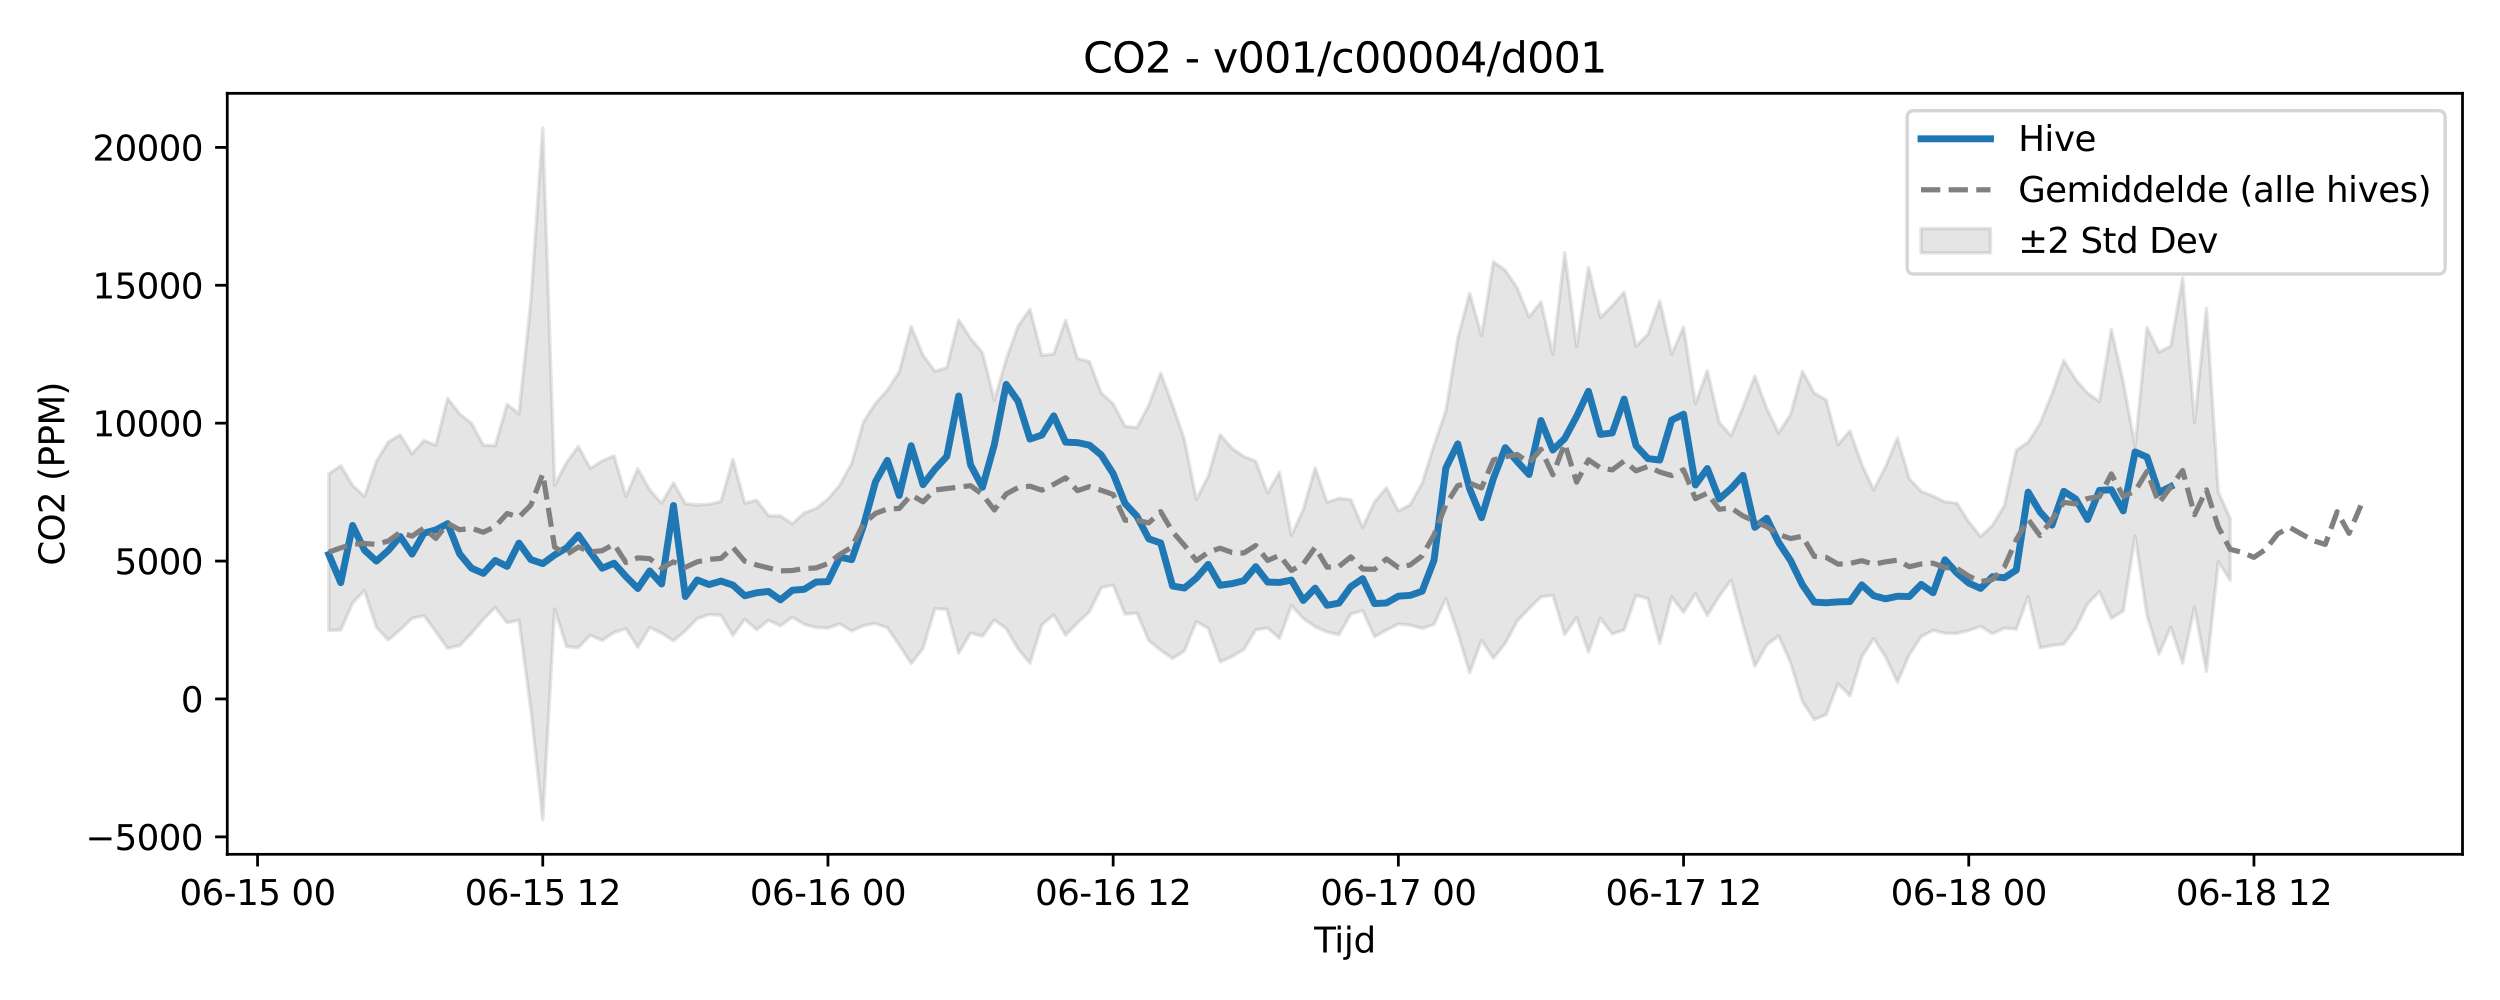 <?xml version="1.0" encoding="utf-8" standalone="no"?>
<!DOCTYPE svg PUBLIC "-//W3C//DTD SVG 1.1//EN"
  "http://www.w3.org/Graphics/SVG/1.1/DTD/svg11.dtd">
<svg xmlns:xlink="http://www.w3.org/1999/xlink" width="720pt" height="288pt" viewBox="0 0 720 288" xmlns="http://www.w3.org/2000/svg" version="1.1">
 <defs>
  <style type="text/css">*{stroke-linejoin: round; stroke-linecap: butt}</style>
 </defs>
 <g id="figure_1">
  <g id="patch_1">
   <path d="M 0 288 
L 720 288 
L 720 0 
L 0 0 
z
" style="fill: #ffffff"/>
  </g>
  <g id="axes_1">
   <g id="patch_2">
    <path d="M 65.45 246.04 
L 709.2 246.04 
L 709.2 26.88 
L 65.45 26.88 
z
" style="fill: #ffffff"/>
   </g>
   <g id="FillBetweenPolyCollection_1">
    <defs>
     <path id="m00b9b0c990" d="M 94.711 -151.54 
L 94.711 -106.419 
L 98.134 -106.551 
L 101.556 -114.322 
L 104.979 -117.931 
L 108.401 -107.316 
L 111.823 -103.682 
L 115.246 -106.59 
L 118.668 -109.899 
L 122.09 -110.711 
L 125.513 -106.063 
L 128.935 -101.258 
L 132.358 -102.054 
L 135.78 -105.59 
L 139.202 -109.633 
L 142.625 -113.046 
L 146.047 -108.654 
L 149.469 -109.371 
L 152.892 -83.58 
L 156.314 -51.922 
L 159.737 -112.604 
L 163.159 -101.773 
L 166.581 -101.484 
L 170.004 -105.042 
L 173.426 -103.551 
L 176.849 -105.84 
L 180.271 -106.954 
L 183.693 -101.615 
L 187.116 -107.307 
L 190.538 -105.653 
L 193.96 -103.421 
L 197.383 -106.327 
L 200.805 -109.816 
L 204.228 -111.025 
L 207.65 -110.796 
L 211.072 -105.009 
L 214.495 -109.615 
L 217.917 -106.638 
L 221.339 -109.355 
L 224.762 -107.757 
L 228.184 -110.27 
L 231.607 -108.201 
L 235.029 -107.299 
L 238.451 -107.111 
L 241.874 -108.323 
L 245.296 -106.271 
L 248.719 -107.834 
L 252.141 -108.431 
L 255.563 -107.189 
L 258.986 -102.196 
L 262.408 -96.897 
L 265.83 -101.253 
L 269.253 -112.696 
L 272.675 -112.519 
L 276.098 -99.861 
L 279.52 -105.693 
L 282.942 -104.758 
L 286.365 -109.466 
L 289.787 -106.975 
L 293.21 -101.075 
L 296.632 -97.002 
L 300.054 -108.002 
L 303.477 -110.962 
L 306.899 -105.039 
L 310.321 -108.609 
L 313.744 -111.819 
L 317.166 -118.778 
L 320.589 -119.501 
L 324.011 -111.116 
L 327.433 -111.425 
L 330.856 -103.491 
L 334.278 -100.711 
L 337.7 -98.356 
L 341.123 -100.538 
L 344.545 -108.984 
L 347.968 -107.026 
L 351.39 -97.409 
L 354.812 -98.893 
L 358.235 -100.966 
L 361.657 -106.58 
L 365.08 -107.15 
L 368.502 -104.107 
L 371.924 -113.606 
L 375.347 -109.884 
L 378.769 -107.488 
L 382.191 -105.976 
L 385.614 -105.194 
L 389.036 -111.151 
L 392.459 -112.146 
L 395.881 -104.604 
L 399.303 -106.54 
L 402.726 -108.271 
L 406.148 -107.964 
L 409.57 -106.998 
L 412.993 -108.181 
L 416.415 -115.594 
L 419.838 -105.748 
L 423.26 -94.215 
L 426.682 -103.611 
L 430.105 -98.43 
L 433.527 -102.735 
L 436.95 -109.166 
L 440.372 -112.701 
L 443.794 -116.091 
L 447.217 -116.6 
L 450.639 -105.274 
L 454.061 -110.151 
L 457.484 -100.209 
L 460.906 -109.945 
L 464.329 -105.41 
L 467.751 -106.566 
L 471.173 -116.543 
L 474.596 -115.591 
L 478.018 -102.75 
L 481.44 -116.097 
L 484.863 -111.635 
L 488.285 -117.035 
L 491.708 -110.698 
L 495.13 -116.31 
L 498.552 -120.926 
L 501.975 -108.047 
L 505.397 -96.128 
L 508.82 -102.298 
L 512.242 -104.86 
L 515.664 -97.214 
L 519.087 -85.988 
L 522.509 -80.753 
L 525.931 -82.165 
L 529.354 -91.142 
L 532.776 -87.588 
L 536.199 -98.827 
L 539.621 -104.102 
L 543.043 -98.799 
L 546.466 -91.526 
L 549.888 -99.445 
L 553.311 -104.655 
L 556.733 -106.492 
L 560.155 -105.613 
L 563.578 -105.587 
L 567 -106.434 
L 570.422 -107.606 
L 573.845 -105.497 
L 577.267 -107.121 
L 580.69 -106.812 
L 584.112 -116.172 
L 587.534 -101.449 
L 590.957 -102.103 
L 594.379 -102.481 
L 597.801 -107.085 
L 601.224 -114.094 
L 604.646 -117.582 
L 608.069 -109.937 
L 611.491 -112.037 
L 614.913 -133.648 
L 618.336 -110.793 
L 621.758 -99.598 
L 625.181 -107.413 
L 628.603 -97.049 
L 632.025 -113.15 
L 635.448 -94.608 
L 638.87 -126.204 
L 642.292 -120.904 
L 642.292 -138.688 
L 642.292 -138.688 
L 638.87 -146.265 
L 635.448 -199.21 
L 632.025 -166.383 
L 628.603 -207.939 
L 625.181 -188.336 
L 621.758 -186.601 
L 618.336 -193.654 
L 614.913 -159.459 
L 611.491 -178.01 
L 608.069 -193.067 
L 604.646 -172.331 
L 601.224 -174.769 
L 597.801 -178.666 
L 594.379 -184.164 
L 590.957 -174.564 
L 587.534 -166.038 
L 584.112 -160.664 
L 580.69 -158.318 
L 577.267 -142.372 
L 573.845 -136.734 
L 570.422 -133.458 
L 567 -137.692 
L 563.578 -143.074 
L 560.155 -143.444 
L 556.733 -145.122 
L 553.311 -146.484 
L 549.888 -150.126 
L 546.466 -161.817 
L 543.043 -153.579 
L 539.621 -146.901 
L 536.199 -154.209 
L 532.776 -163.898 
L 529.354 -159.916 
L 525.931 -172.79 
L 522.509 -174.785 
L 519.087 -181.071 
L 515.664 -168.58 
L 512.242 -163.292 
L 508.82 -170.343 
L 505.397 -179.655 
L 501.975 -170.774 
L 498.552 -162.52 
L 495.13 -166.365 
L 491.708 -181.236 
L 488.285 -171.739 
L 484.863 -193.778 
L 481.44 -185.99 
L 478.018 -201.357 
L 474.596 -191.724 
L 471.173 -188.265 
L 467.751 -203.861 
L 464.329 -199.935 
L 460.906 -196.555 
L 457.484 -210.935 
L 454.061 -188.146 
L 450.639 -215.228 
L 447.217 -185.948 
L 443.794 -201.094 
L 440.372 -196.664 
L 436.95 -205.072 
L 433.527 -210.168 
L 430.105 -212.626 
L 426.682 -191.352 
L 423.26 -203.545 
L 419.838 -190.545 
L 416.415 -169.712 
L 412.993 -159.716 
L 409.57 -148.796 
L 406.148 -142.647 
L 402.726 -140.849 
L 399.303 -147.487 
L 395.881 -143.492 
L 392.459 -136.087 
L 389.036 -144.093 
L 385.614 -144.479 
L 382.191 -143.342 
L 378.769 -153.26 
L 375.347 -141.267 
L 371.924 -133.773 
L 368.502 -152.015 
L 365.08 -146.021 
L 361.657 -155.19 
L 358.235 -156.514 
L 354.812 -158.899 
L 351.39 -162.836 
L 347.968 -150.833 
L 344.545 -144.131 
L 341.123 -161.365 
L 337.7 -171.324 
L 334.278 -180.578 
L 330.856 -171.322 
L 327.433 -164.854 
L 324.011 -165.238 
L 320.589 -171.685 
L 317.166 -174.815 
L 313.744 -183.863 
L 310.321 -184.768 
L 306.899 -195.735 
L 303.477 -186.06 
L 300.054 -185.655 
L 296.632 -198.959 
L 293.21 -194.086 
L 289.787 -184.501 
L 286.365 -172.765 
L 282.942 -186.476 
L 279.52 -190.555 
L 276.098 -195.904 
L 272.675 -182.135 
L 269.253 -181.066 
L 265.83 -185.698 
L 262.408 -193.991 
L 258.986 -180.906 
L 255.563 -175.632 
L 252.141 -171.829 
L 248.719 -166.573 
L 245.296 -154.562 
L 241.874 -148.34 
L 238.451 -144.297 
L 235.029 -141.555 
L 231.607 -140.299 
L 228.184 -137.127 
L 224.762 -139.417 
L 221.339 -139.465 
L 217.917 -143.922 
L 214.495 -143.095 
L 211.072 -155.714 
L 207.65 -143.597 
L 204.228 -142.789 
L 200.805 -142.579 
L 197.383 -142.916 
L 193.96 -148.944 
L 190.538 -143.097 
L 187.116 -146.927 
L 183.693 -153.07 
L 180.271 -145.032 
L 176.849 -156.709 
L 173.426 -155.269 
L 170.004 -153.07 
L 166.581 -159.448 
L 163.159 -154.785 
L 159.737 -148.272 
L 156.314 -251.158 
L 152.892 -201.471 
L 149.469 -168.814 
L 146.047 -171.554 
L 142.625 -159.676 
L 139.202 -159.793 
L 135.78 -166.129 
L 132.358 -168.806 
L 128.935 -173.262 
L 125.513 -159.774 
L 122.09 -161.117 
L 118.668 -157.29 
L 115.246 -162.764 
L 111.823 -160.688 
L 108.401 -155.123 
L 104.979 -145.018 
L 101.556 -148.195 
L 98.134 -153.881 
L 94.711 -151.54 
z
" style="stroke: #808080; stroke-opacity: 0.2"/>
    </defs>
    <g clip-path="url(#p9774ab989f)">
     <use xlink:href="#m00b9b0c990" x="0" y="288" style="fill: #808080; fill-opacity: 0.2; stroke: #808080; stroke-opacity: 0.2"/>
    </g>
   </g>
   <g id="matplotlib.axis_1">
    <g id="xtick_1">
     <g id="line2d_1">
      <defs>
       <path id="mde09e40921" d="M 0 0 
L 0 3.5 
" style="stroke: #000000; stroke-width: 0.8"/>
      </defs>
      <g>
       <use xlink:href="#mde09e40921" x="74.177" y="246.04" style="stroke: #000000; stroke-width: 0.8"/>
      </g>
     </g>
     <g id="text_1">
      <!-- 06-15 00 -->
      <g transform="translate(51.697 260.638) scale(0.1 -0.1)">
       <defs>
        <path id="DejaVuSans-30" d="M 2034 4250 
Q 1547 4250 1301 3770 
Q 1056 3291 1056 2328 
Q 1056 1369 1301 889 
Q 1547 409 2034 409 
Q 2525 409 2770 889 
Q 3016 1369 3016 2328 
Q 3016 3291 2770 3770 
Q 2525 4250 2034 4250 
z
M 2034 4750 
Q 2819 4750 3233 4129 
Q 3647 3509 3647 2328 
Q 3647 1150 3233 529 
Q 2819 -91 2034 -91 
Q 1250 -91 836 529 
Q 422 1150 422 2328 
Q 422 3509 836 4129 
Q 1250 4750 2034 4750 
z
" transform="scale(0.016)"/>
        <path id="DejaVuSans-36" d="M 2113 2584 
Q 1688 2584 1439 2293 
Q 1191 2003 1191 1497 
Q 1191 994 1439 701 
Q 1688 409 2113 409 
Q 2538 409 2786 701 
Q 3034 994 3034 1497 
Q 3034 2003 2786 2293 
Q 2538 2584 2113 2584 
z
M 3366 4563 
L 3366 3988 
Q 3128 4100 2886 4159 
Q 2644 4219 2406 4219 
Q 1781 4219 1451 3797 
Q 1122 3375 1075 2522 
Q 1259 2794 1537 2939 
Q 1816 3084 2150 3084 
Q 2853 3084 3261 2657 
Q 3669 2231 3669 1497 
Q 3669 778 3244 343 
Q 2819 -91 2113 -91 
Q 1303 -91 875 529 
Q 447 1150 447 2328 
Q 447 3434 972 4092 
Q 1497 4750 2381 4750 
Q 2619 4750 2861 4703 
Q 3103 4656 3366 4563 
z
" transform="scale(0.016)"/>
        <path id="DejaVuSans-2d" d="M 313 2009 
L 1997 2009 
L 1997 1497 
L 313 1497 
L 313 2009 
z
" transform="scale(0.016)"/>
        <path id="DejaVuSans-31" d="M 794 531 
L 1825 531 
L 1825 4091 
L 703 3866 
L 703 4441 
L 1819 4666 
L 2450 4666 
L 2450 531 
L 3481 531 
L 3481 0 
L 794 0 
L 794 531 
z
" transform="scale(0.016)"/>
        <path id="DejaVuSans-35" d="M 691 4666 
L 3169 4666 
L 3169 4134 
L 1269 4134 
L 1269 2991 
Q 1406 3038 1543 3061 
Q 1681 3084 1819 3084 
Q 2600 3084 3056 2656 
Q 3513 2228 3513 1497 
Q 3513 744 3044 326 
Q 2575 -91 1722 -91 
Q 1428 -91 1123 -41 
Q 819 9 494 109 
L 494 744 
Q 775 591 1075 516 
Q 1375 441 1709 441 
Q 2250 441 2565 725 
Q 2881 1009 2881 1497 
Q 2881 1984 2565 2268 
Q 2250 2553 1709 2553 
Q 1456 2553 1204 2497 
Q 953 2441 691 2322 
L 691 4666 
z
" transform="scale(0.016)"/>
        <path id="DejaVuSans-20" transform="scale(0.016)"/>
       </defs>
       <use xlink:href="#DejaVuSans-30"/>
       <use xlink:href="#DejaVuSans-36" transform="translate(63.623 0)"/>
       <use xlink:href="#DejaVuSans-2d" transform="translate(127.246 0)"/>
       <use xlink:href="#DejaVuSans-31" transform="translate(163.33 0)"/>
       <use xlink:href="#DejaVuSans-35" transform="translate(226.953 0)"/>
       <use xlink:href="#DejaVuSans-20" transform="translate(290.576 0)"/>
       <use xlink:href="#DejaVuSans-30" transform="translate(322.363 0)"/>
       <use xlink:href="#DejaVuSans-30" transform="translate(385.986 0)"/>
      </g>
     </g>
    </g>
    <g id="xtick_2">
     <g id="line2d_2">
      <g>
       <use xlink:href="#mde09e40921" x="156.314" y="246.04" style="stroke: #000000; stroke-width: 0.8"/>
      </g>
     </g>
     <g id="text_2">
      <!-- 06-15 12 -->
      <g transform="translate(133.834 260.638) scale(0.1 -0.1)">
       <defs>
        <path id="DejaVuSans-32" d="M 1228 531 
L 3431 531 
L 3431 0 
L 469 0 
L 469 531 
Q 828 903 1448 1529 
Q 2069 2156 2228 2338 
Q 2531 2678 2651 2914 
Q 2772 3150 2772 3378 
Q 2772 3750 2511 3984 
Q 2250 4219 1831 4219 
Q 1534 4219 1204 4116 
Q 875 4013 500 3803 
L 500 4441 
Q 881 4594 1212 4672 
Q 1544 4750 1819 4750 
Q 2544 4750 2975 4387 
Q 3406 4025 3406 3419 
Q 3406 3131 3298 2873 
Q 3191 2616 2906 2266 
Q 2828 2175 2409 1742 
Q 1991 1309 1228 531 
z
" transform="scale(0.016)"/>
       </defs>
       <use xlink:href="#DejaVuSans-30"/>
       <use xlink:href="#DejaVuSans-36" transform="translate(63.623 0)"/>
       <use xlink:href="#DejaVuSans-2d" transform="translate(127.246 0)"/>
       <use xlink:href="#DejaVuSans-31" transform="translate(163.33 0)"/>
       <use xlink:href="#DejaVuSans-35" transform="translate(226.953 0)"/>
       <use xlink:href="#DejaVuSans-20" transform="translate(290.576 0)"/>
       <use xlink:href="#DejaVuSans-31" transform="translate(322.363 0)"/>
       <use xlink:href="#DejaVuSans-32" transform="translate(385.986 0)"/>
      </g>
     </g>
    </g>
    <g id="xtick_3">
     <g id="line2d_3">
      <g>
       <use xlink:href="#mde09e40921" x="238.451" y="246.04" style="stroke: #000000; stroke-width: 0.8"/>
      </g>
     </g>
     <g id="text_3">
      <!-- 06-16 00 -->
      <g transform="translate(215.971 260.638) scale(0.1 -0.1)">
       <use xlink:href="#DejaVuSans-30"/>
       <use xlink:href="#DejaVuSans-36" transform="translate(63.623 0)"/>
       <use xlink:href="#DejaVuSans-2d" transform="translate(127.246 0)"/>
       <use xlink:href="#DejaVuSans-31" transform="translate(163.33 0)"/>
       <use xlink:href="#DejaVuSans-36" transform="translate(226.953 0)"/>
       <use xlink:href="#DejaVuSans-20" transform="translate(290.576 0)"/>
       <use xlink:href="#DejaVuSans-30" transform="translate(322.363 0)"/>
       <use xlink:href="#DejaVuSans-30" transform="translate(385.986 0)"/>
      </g>
     </g>
    </g>
    <g id="xtick_4">
     <g id="line2d_4">
      <g>
       <use xlink:href="#mde09e40921" x="320.589" y="246.04" style="stroke: #000000; stroke-width: 0.8"/>
      </g>
     </g>
     <g id="text_4">
      <!-- 06-16 12 -->
      <g transform="translate(298.108 260.638) scale(0.1 -0.1)">
       <use xlink:href="#DejaVuSans-30"/>
       <use xlink:href="#DejaVuSans-36" transform="translate(63.623 0)"/>
       <use xlink:href="#DejaVuSans-2d" transform="translate(127.246 0)"/>
       <use xlink:href="#DejaVuSans-31" transform="translate(163.33 0)"/>
       <use xlink:href="#DejaVuSans-36" transform="translate(226.953 0)"/>
       <use xlink:href="#DejaVuSans-20" transform="translate(290.576 0)"/>
       <use xlink:href="#DejaVuSans-31" transform="translate(322.363 0)"/>
       <use xlink:href="#DejaVuSans-32" transform="translate(385.986 0)"/>
      </g>
     </g>
    </g>
    <g id="xtick_5">
     <g id="line2d_5">
      <g>
       <use xlink:href="#mde09e40921" x="402.726" y="246.04" style="stroke: #000000; stroke-width: 0.8"/>
      </g>
     </g>
     <g id="text_5">
      <!-- 06-17 00 -->
      <g transform="translate(380.245 260.638) scale(0.1 -0.1)">
       <defs>
        <path id="DejaVuSans-37" d="M 525 4666 
L 3525 4666 
L 3525 4397 
L 1831 0 
L 1172 0 
L 2766 4134 
L 525 4134 
L 525 4666 
z
" transform="scale(0.016)"/>
       </defs>
       <use xlink:href="#DejaVuSans-30"/>
       <use xlink:href="#DejaVuSans-36" transform="translate(63.623 0)"/>
       <use xlink:href="#DejaVuSans-2d" transform="translate(127.246 0)"/>
       <use xlink:href="#DejaVuSans-31" transform="translate(163.33 0)"/>
       <use xlink:href="#DejaVuSans-37" transform="translate(226.953 0)"/>
       <use xlink:href="#DejaVuSans-20" transform="translate(290.576 0)"/>
       <use xlink:href="#DejaVuSans-30" transform="translate(322.363 0)"/>
       <use xlink:href="#DejaVuSans-30" transform="translate(385.986 0)"/>
      </g>
     </g>
    </g>
    <g id="xtick_6">
     <g id="line2d_6">
      <g>
       <use xlink:href="#mde09e40921" x="484.863" y="246.04" style="stroke: #000000; stroke-width: 0.8"/>
      </g>
     </g>
     <g id="text_6">
      <!-- 06-17 12 -->
      <g transform="translate(462.382 260.638) scale(0.1 -0.1)">
       <use xlink:href="#DejaVuSans-30"/>
       <use xlink:href="#DejaVuSans-36" transform="translate(63.623 0)"/>
       <use xlink:href="#DejaVuSans-2d" transform="translate(127.246 0)"/>
       <use xlink:href="#DejaVuSans-31" transform="translate(163.33 0)"/>
       <use xlink:href="#DejaVuSans-37" transform="translate(226.953 0)"/>
       <use xlink:href="#DejaVuSans-20" transform="translate(290.576 0)"/>
       <use xlink:href="#DejaVuSans-31" transform="translate(322.363 0)"/>
       <use xlink:href="#DejaVuSans-32" transform="translate(385.986 0)"/>
      </g>
     </g>
    </g>
    <g id="xtick_7">
     <g id="line2d_7">
      <g>
       <use xlink:href="#mde09e40921" x="567" y="246.04" style="stroke: #000000; stroke-width: 0.8"/>
      </g>
     </g>
     <g id="text_7">
      <!-- 06-18 00 -->
      <g transform="translate(544.52 260.638) scale(0.1 -0.1)">
       <defs>
        <path id="DejaVuSans-38" d="M 2034 2216 
Q 1584 2216 1326 1975 
Q 1069 1734 1069 1313 
Q 1069 891 1326 650 
Q 1584 409 2034 409 
Q 2484 409 2743 651 
Q 3003 894 3003 1313 
Q 3003 1734 2745 1975 
Q 2488 2216 2034 2216 
z
M 1403 2484 
Q 997 2584 770 2862 
Q 544 3141 544 3541 
Q 544 4100 942 4425 
Q 1341 4750 2034 4750 
Q 2731 4750 3128 4425 
Q 3525 4100 3525 3541 
Q 3525 3141 3298 2862 
Q 3072 2584 2669 2484 
Q 3125 2378 3379 2068 
Q 3634 1759 3634 1313 
Q 3634 634 3220 271 
Q 2806 -91 2034 -91 
Q 1263 -91 848 271 
Q 434 634 434 1313 
Q 434 1759 690 2068 
Q 947 2378 1403 2484 
z
M 1172 3481 
Q 1172 3119 1398 2916 
Q 1625 2713 2034 2713 
Q 2441 2713 2670 2916 
Q 2900 3119 2900 3481 
Q 2900 3844 2670 4047 
Q 2441 4250 2034 4250 
Q 1625 4250 1398 4047 
Q 1172 3844 1172 3481 
z
" transform="scale(0.016)"/>
       </defs>
       <use xlink:href="#DejaVuSans-30"/>
       <use xlink:href="#DejaVuSans-36" transform="translate(63.623 0)"/>
       <use xlink:href="#DejaVuSans-2d" transform="translate(127.246 0)"/>
       <use xlink:href="#DejaVuSans-31" transform="translate(163.33 0)"/>
       <use xlink:href="#DejaVuSans-38" transform="translate(226.953 0)"/>
       <use xlink:href="#DejaVuSans-20" transform="translate(290.576 0)"/>
       <use xlink:href="#DejaVuSans-30" transform="translate(322.363 0)"/>
       <use xlink:href="#DejaVuSans-30" transform="translate(385.986 0)"/>
      </g>
     </g>
    </g>
    <g id="xtick_8">
     <g id="line2d_8">
      <g>
       <use xlink:href="#mde09e40921" x="649.137" y="246.04" style="stroke: #000000; stroke-width: 0.8"/>
      </g>
     </g>
     <g id="text_8">
      <!-- 06-18 12 -->
      <g transform="translate(626.657 260.638) scale(0.1 -0.1)">
       <use xlink:href="#DejaVuSans-30"/>
       <use xlink:href="#DejaVuSans-36" transform="translate(63.623 0)"/>
       <use xlink:href="#DejaVuSans-2d" transform="translate(127.246 0)"/>
       <use xlink:href="#DejaVuSans-31" transform="translate(163.33 0)"/>
       <use xlink:href="#DejaVuSans-38" transform="translate(226.953 0)"/>
       <use xlink:href="#DejaVuSans-20" transform="translate(290.576 0)"/>
       <use xlink:href="#DejaVuSans-31" transform="translate(322.363 0)"/>
       <use xlink:href="#DejaVuSans-32" transform="translate(385.986 0)"/>
      </g>
     </g>
    </g>
    <g id="text_9">
     <!-- Tijd -->
     <g transform="translate(378.475 274.317) scale(0.1 -0.1)">
      <defs>
       <path id="DejaVuSans-54" d="M -19 4666 
L 3928 4666 
L 3928 4134 
L 2272 4134 
L 2272 0 
L 1638 0 
L 1638 4134 
L -19 4134 
L -19 4666 
z
" transform="scale(0.016)"/>
       <path id="DejaVuSans-69" d="M 603 3500 
L 1178 3500 
L 1178 0 
L 603 0 
L 603 3500 
z
M 603 4863 
L 1178 4863 
L 1178 4134 
L 603 4134 
L 603 4863 
z
" transform="scale(0.016)"/>
       <path id="DejaVuSans-6a" d="M 603 3500 
L 1178 3500 
L 1178 -63 
Q 1178 -731 923 -1031 
Q 669 -1331 103 -1331 
L -116 -1331 
L -116 -844 
L 38 -844 
Q 366 -844 484 -692 
Q 603 -541 603 -63 
L 603 3500 
z
M 603 4863 
L 1178 4863 
L 1178 4134 
L 603 4134 
L 603 4863 
z
" transform="scale(0.016)"/>
       <path id="DejaVuSans-64" d="M 2906 2969 
L 2906 4863 
L 3481 4863 
L 3481 0 
L 2906 0 
L 2906 525 
Q 2725 213 2448 61 
Q 2172 -91 1784 -91 
Q 1150 -91 751 415 
Q 353 922 353 1747 
Q 353 2572 751 3078 
Q 1150 3584 1784 3584 
Q 2172 3584 2448 3432 
Q 2725 3281 2906 2969 
z
M 947 1747 
Q 947 1113 1208 752 
Q 1469 391 1925 391 
Q 2381 391 2643 752 
Q 2906 1113 2906 1747 
Q 2906 2381 2643 2742 
Q 2381 3103 1925 3103 
Q 1469 3103 1208 2742 
Q 947 2381 947 1747 
z
" transform="scale(0.016)"/>
      </defs>
      <use xlink:href="#DejaVuSans-54"/>
      <use xlink:href="#DejaVuSans-69" transform="translate(57.959 0)"/>
      <use xlink:href="#DejaVuSans-6a" transform="translate(85.742 0)"/>
      <use xlink:href="#DejaVuSans-64" transform="translate(113.525 0)"/>
     </g>
    </g>
   </g>
   <g id="matplotlib.axis_2">
    <g id="ytick_1">
     <g id="line2d_9">
      <defs>
       <path id="m61df89e540" d="M 0 0 
L -3.5 0 
" style="stroke: #000000; stroke-width: 0.8"/>
      </defs>
      <g>
       <use xlink:href="#m61df89e540" x="65.45" y="241.011" style="stroke: #000000; stroke-width: 0.8"/>
      </g>
     </g>
     <g id="text_10">
      <!-- −5000 -->
      <g transform="translate(24.62 244.81) scale(0.1 -0.1)">
       <defs>
        <path id="DejaVuSans-2212" d="M 678 2272 
L 4684 2272 
L 4684 1741 
L 678 1741 
L 678 2272 
z
" transform="scale(0.016)"/>
       </defs>
       <use xlink:href="#DejaVuSans-2212"/>
       <use xlink:href="#DejaVuSans-35" transform="translate(83.789 0)"/>
       <use xlink:href="#DejaVuSans-30" transform="translate(147.412 0)"/>
       <use xlink:href="#DejaVuSans-30" transform="translate(211.035 0)"/>
       <use xlink:href="#DejaVuSans-30" transform="translate(274.658 0)"/>
      </g>
     </g>
    </g>
    <g id="ytick_2">
     <g id="line2d_10">
      <g>
       <use xlink:href="#m61df89e540" x="65.45" y="201.298" style="stroke: #000000; stroke-width: 0.8"/>
      </g>
     </g>
     <g id="text_11">
      <!-- 0 -->
      <g transform="translate(52.087 205.098) scale(0.1 -0.1)">
       <use xlink:href="#DejaVuSans-30"/>
      </g>
     </g>
    </g>
    <g id="ytick_3">
     <g id="line2d_11">
      <g>
       <use xlink:href="#m61df89e540" x="65.45" y="161.586" style="stroke: #000000; stroke-width: 0.8"/>
      </g>
     </g>
     <g id="text_12">
      <!-- 5000 -->
      <g transform="translate(33 165.385) scale(0.1 -0.1)">
       <use xlink:href="#DejaVuSans-35"/>
       <use xlink:href="#DejaVuSans-30" transform="translate(63.623 0)"/>
       <use xlink:href="#DejaVuSans-30" transform="translate(127.246 0)"/>
       <use xlink:href="#DejaVuSans-30" transform="translate(190.869 0)"/>
      </g>
     </g>
    </g>
    <g id="ytick_4">
     <g id="line2d_12">
      <g>
       <use xlink:href="#m61df89e540" x="65.45" y="121.874" style="stroke: #000000; stroke-width: 0.8"/>
      </g>
     </g>
     <g id="text_13">
      <!-- 10000 -->
      <g transform="translate(26.637 125.673) scale(0.1 -0.1)">
       <use xlink:href="#DejaVuSans-31"/>
       <use xlink:href="#DejaVuSans-30" transform="translate(63.623 0)"/>
       <use xlink:href="#DejaVuSans-30" transform="translate(127.246 0)"/>
       <use xlink:href="#DejaVuSans-30" transform="translate(190.869 0)"/>
       <use xlink:href="#DejaVuSans-30" transform="translate(254.492 0)"/>
      </g>
     </g>
    </g>
    <g id="ytick_5">
     <g id="line2d_13">
      <g>
       <use xlink:href="#m61df89e540" x="65.45" y="82.162" style="stroke: #000000; stroke-width: 0.8"/>
      </g>
     </g>
     <g id="text_14">
      <!-- 15000 -->
      <g transform="translate(26.637 85.961) scale(0.1 -0.1)">
       <use xlink:href="#DejaVuSans-31"/>
       <use xlink:href="#DejaVuSans-35" transform="translate(63.623 0)"/>
       <use xlink:href="#DejaVuSans-30" transform="translate(127.246 0)"/>
       <use xlink:href="#DejaVuSans-30" transform="translate(190.869 0)"/>
       <use xlink:href="#DejaVuSans-30" transform="translate(254.492 0)"/>
      </g>
     </g>
    </g>
    <g id="ytick_6">
     <g id="line2d_14">
      <g>
       <use xlink:href="#m61df89e540" x="65.45" y="42.449" style="stroke: #000000; stroke-width: 0.8"/>
      </g>
     </g>
     <g id="text_15">
      <!-- 20000 -->
      <g transform="translate(26.637 46.248) scale(0.1 -0.1)">
       <use xlink:href="#DejaVuSans-32"/>
       <use xlink:href="#DejaVuSans-30" transform="translate(63.623 0)"/>
       <use xlink:href="#DejaVuSans-30" transform="translate(127.246 0)"/>
       <use xlink:href="#DejaVuSans-30" transform="translate(190.869 0)"/>
       <use xlink:href="#DejaVuSans-30" transform="translate(254.492 0)"/>
      </g>
     </g>
    </g>
    <g id="text_16">
     <!-- CO2 (PPM) -->
     <g transform="translate(18.541 162.903) rotate(-90) scale(0.1 -0.1)">
      <defs>
       <path id="DejaVuSans-43" d="M 4122 4306 
L 4122 3641 
Q 3803 3938 3442 4084 
Q 3081 4231 2675 4231 
Q 1875 4231 1450 3742 
Q 1025 3253 1025 2328 
Q 1025 1406 1450 917 
Q 1875 428 2675 428 
Q 3081 428 3442 575 
Q 3803 722 4122 1019 
L 4122 359 
Q 3791 134 3420 21 
Q 3050 -91 2638 -91 
Q 1578 -91 968 557 
Q 359 1206 359 2328 
Q 359 3453 968 4101 
Q 1578 4750 2638 4750 
Q 3056 4750 3426 4639 
Q 3797 4528 4122 4306 
z
" transform="scale(0.016)"/>
       <path id="DejaVuSans-4f" d="M 2522 4238 
Q 1834 4238 1429 3725 
Q 1025 3213 1025 2328 
Q 1025 1447 1429 934 
Q 1834 422 2522 422 
Q 3209 422 3611 934 
Q 4013 1447 4013 2328 
Q 4013 3213 3611 3725 
Q 3209 4238 2522 4238 
z
M 2522 4750 
Q 3503 4750 4090 4092 
Q 4678 3434 4678 2328 
Q 4678 1225 4090 567 
Q 3503 -91 2522 -91 
Q 1538 -91 948 565 
Q 359 1222 359 2328 
Q 359 3434 948 4092 
Q 1538 4750 2522 4750 
z
" transform="scale(0.016)"/>
       <path id="DejaVuSans-28" d="M 1984 4856 
Q 1566 4138 1362 3434 
Q 1159 2731 1159 2009 
Q 1159 1288 1364 580 
Q 1569 -128 1984 -844 
L 1484 -844 
Q 1016 -109 783 600 
Q 550 1309 550 2009 
Q 550 2706 781 3412 
Q 1013 4119 1484 4856 
L 1984 4856 
z
" transform="scale(0.016)"/>
       <path id="DejaVuSans-50" d="M 1259 4147 
L 1259 2394 
L 2053 2394 
Q 2494 2394 2734 2622 
Q 2975 2850 2975 3272 
Q 2975 3691 2734 3919 
Q 2494 4147 2053 4147 
L 1259 4147 
z
M 628 4666 
L 2053 4666 
Q 2838 4666 3239 4311 
Q 3641 3956 3641 3272 
Q 3641 2581 3239 2228 
Q 2838 1875 2053 1875 
L 1259 1875 
L 1259 0 
L 628 0 
L 628 4666 
z
" transform="scale(0.016)"/>
       <path id="DejaVuSans-4d" d="M 628 4666 
L 1569 4666 
L 2759 1491 
L 3956 4666 
L 4897 4666 
L 4897 0 
L 4281 0 
L 4281 4097 
L 3078 897 
L 2444 897 
L 1241 4097 
L 1241 0 
L 628 0 
L 628 4666 
z
" transform="scale(0.016)"/>
       <path id="DejaVuSans-29" d="M 513 4856 
L 1013 4856 
Q 1481 4119 1714 3412 
Q 1947 2706 1947 2009 
Q 1947 1309 1714 600 
Q 1481 -109 1013 -844 
L 513 -844 
Q 928 -128 1133 580 
Q 1338 1288 1338 2009 
Q 1338 2731 1133 3434 
Q 928 4138 513 4856 
z
" transform="scale(0.016)"/>
      </defs>
      <use xlink:href="#DejaVuSans-43"/>
      <use xlink:href="#DejaVuSans-4f" transform="translate(69.824 0)"/>
      <use xlink:href="#DejaVuSans-32" transform="translate(148.535 0)"/>
      <use xlink:href="#DejaVuSans-20" transform="translate(212.158 0)"/>
      <use xlink:href="#DejaVuSans-28" transform="translate(243.945 0)"/>
      <use xlink:href="#DejaVuSans-50" transform="translate(282.959 0)"/>
      <use xlink:href="#DejaVuSans-50" transform="translate(343.262 0)"/>
      <use xlink:href="#DejaVuSans-4d" transform="translate(403.564 0)"/>
      <use xlink:href="#DejaVuSans-29" transform="translate(489.844 0)"/>
     </g>
    </g>
   </g>
   <g id="line2d_15">
    <path d="M 94.711 159.688 
L 98.134 167.802 
L 101.556 151.338 
L 104.979 158.465 
L 108.401 161.586 
L 111.823 158.544 
L 115.246 154.517 
L 118.668 159.587 
L 122.09 153.551 
L 125.513 152.622 
L 128.935 150.811 
L 132.358 159.508 
L 135.78 163.625 
L 139.202 165.142 
L 142.625 161.411 
L 146.047 163.114 
L 149.469 156.418 
L 152.892 161.171 
L 156.314 162.32 
L 159.737 159.823 
L 163.159 157.824 
L 166.581 154.123 
L 170.004 159.023 
L 173.426 163.641 
L 176.849 162.198 
L 180.271 166.042 
L 183.693 169.484 
L 187.116 164.432 
L 190.538 168.186 
L 193.96 145.598 
L 197.383 171.796 
L 200.805 167.035 
L 204.228 168.345 
L 207.65 167.35 
L 211.072 168.507 
L 214.495 171.578 
L 217.917 170.715 
L 221.339 170.339 
L 224.762 172.756 
L 228.184 169.995 
L 231.607 169.719 
L 235.029 167.622 
L 238.451 167.519 
L 241.874 160.442 
L 245.296 161.181 
L 248.719 151.266 
L 252.141 138.749 
L 255.563 132.588 
L 258.986 142.702 
L 262.408 128.381 
L 265.83 139.578 
L 269.253 135.154 
L 272.675 131.439 
L 276.098 114.051 
L 279.52 133.87 
L 282.942 140.335 
L 286.365 128.074 
L 289.787 110.704 
L 293.21 115.575 
L 296.632 126.449 
L 300.054 125.294 
L 303.477 119.769 
L 306.899 127.349 
L 310.321 127.479 
L 313.744 128.199 
L 317.166 131.039 
L 320.589 136.414 
L 324.011 145 
L 327.433 148.674 
L 330.856 155.19 
L 334.278 156.373 
L 337.7 168.785 
L 341.123 169.354 
L 344.545 166.497 
L 347.968 162.55 
L 351.39 168.562 
L 354.812 168.086 
L 358.235 167.244 
L 361.657 163.206 
L 365.08 167.641 
L 368.502 167.742 
L 371.924 167.066 
L 375.347 172.933 
L 378.769 169.388 
L 382.191 174.323 
L 385.614 173.698 
L 389.036 168.959 
L 392.459 166.661 
L 395.881 173.836 
L 399.303 173.656 
L 402.726 171.7 
L 406.148 171.469 
L 409.57 170.27 
L 412.993 161.372 
L 416.415 134.759 
L 419.838 127.841 
L 423.26 140.782 
L 426.682 149.09 
L 430.105 137.759 
L 433.527 128.929 
L 436.95 132.919 
L 440.372 136.655 
L 443.794 121.111 
L 447.217 129.602 
L 450.639 126.3 
L 454.061 119.912 
L 457.484 112.706 
L 460.906 125.106 
L 464.329 124.688 
L 467.751 114.951 
L 471.173 128.358 
L 474.596 132.072 
L 478.018 132.506 
L 481.44 120.984 
L 484.863 119.295 
L 488.285 139.654 
L 491.708 134.937 
L 495.13 143.708 
L 498.552 140.7 
L 501.975 136.898 
L 505.397 151.862 
L 508.82 149.262 
L 512.242 156.209 
L 515.664 161.411 
L 519.087 168.417 
L 522.509 173.405 
L 525.931 173.606 
L 529.354 173.336 
L 532.776 173.256 
L 536.199 168.441 
L 539.621 171.567 
L 543.043 172.459 
L 546.466 171.718 
L 549.888 171.803 
L 553.311 168.303 
L 556.733 170.717 
L 560.155 161.231 
L 563.578 165.017 
L 567 167.932 
L 570.422 169.462 
L 573.845 166.079 
L 577.267 166.397 
L 580.69 164.173 
L 584.112 141.733 
L 587.534 147.446 
L 590.957 151.237 
L 594.379 141.492 
L 597.801 143.702 
L 601.224 149.612 
L 604.646 141.227 
L 608.069 141.05 
L 611.491 147.134 
L 614.913 130.145 
L 618.336 131.64 
L 621.758 141.868 
L 625.181 140.126 
L 625.181 140.126 
" clip-path="url(#p9774ab989f)" style="fill: none; stroke: #1f77b4; stroke-width: 2; stroke-linecap: square"/>
   </g>
   <g id="line2d_16">
    <path d="M 94.711 159.021 
L 98.134 157.784 
L 101.556 156.741 
L 104.979 156.526 
L 108.401 156.78 
L 111.823 155.815 
L 115.246 153.323 
L 118.668 154.405 
L 122.09 152.086 
L 125.513 155.081 
L 128.935 150.74 
L 132.358 152.57 
L 135.78 152.141 
L 139.202 153.287 
L 142.625 151.639 
L 146.047 147.896 
L 149.469 148.908 
L 152.892 145.475 
L 156.314 136.46 
L 159.737 157.562 
L 163.159 159.721 
L 166.581 157.534 
L 170.004 158.944 
L 173.426 158.59 
L 176.849 156.725 
L 180.271 162.007 
L 183.693 160.658 
L 187.116 160.883 
L 190.538 163.625 
L 193.96 161.817 
L 197.383 163.378 
L 200.805 161.802 
L 204.228 161.093 
L 207.65 160.803 
L 211.072 157.638 
L 214.495 161.645 
L 217.917 162.72 
L 224.762 164.413 
L 228.184 164.302 
L 231.607 163.75 
L 235.029 163.573 
L 238.451 162.296 
L 241.874 159.669 
L 245.296 157.584 
L 248.719 150.797 
L 252.141 147.87 
L 255.563 146.589 
L 258.986 146.449 
L 262.408 142.556 
L 265.83 144.525 
L 269.253 141.119 
L 279.52 139.876 
L 282.942 142.383 
L 286.365 146.885 
L 289.787 142.262 
L 293.21 140.42 
L 296.632 140.019 
L 300.054 141.171 
L 303.477 139.489 
L 306.899 137.613 
L 310.321 141.312 
L 313.744 140.159 
L 317.166 141.203 
L 320.589 142.407 
L 324.011 149.823 
L 327.433 149.861 
L 330.856 150.594 
L 334.278 147.356 
L 337.7 153.16 
L 341.123 157.048 
L 344.545 161.443 
L 347.968 159.07 
L 351.39 157.878 
L 354.812 159.104 
L 358.235 159.26 
L 361.657 157.115 
L 365.08 161.415 
L 368.502 159.939 
L 371.924 164.31 
L 375.347 162.424 
L 378.769 157.626 
L 382.191 163.341 
L 385.614 163.163 
L 389.036 160.378 
L 392.459 163.884 
L 395.881 163.952 
L 399.303 160.986 
L 402.726 163.44 
L 406.148 162.695 
L 409.57 160.103 
L 412.993 154.051 
L 416.415 145.347 
L 419.838 139.853 
L 423.26 139.12 
L 426.682 140.518 
L 430.105 132.472 
L 433.527 131.549 
L 436.95 130.881 
L 440.372 133.318 
L 443.794 129.408 
L 447.217 136.726 
L 450.639 127.749 
L 454.061 138.852 
L 457.484 132.428 
L 460.906 134.75 
L 464.329 135.328 
L 467.751 132.787 
L 471.173 135.596 
L 474.596 134.342 
L 478.018 135.946 
L 481.44 136.956 
L 484.863 135.293 
L 488.285 143.613 
L 491.708 142.033 
L 495.13 146.662 
L 498.552 146.277 
L 501.975 148.589 
L 508.82 151.68 
L 512.242 153.924 
L 515.664 155.103 
L 519.087 154.47 
L 522.509 160.231 
L 525.931 160.522 
L 529.354 162.471 
L 532.776 162.257 
L 536.199 161.482 
L 539.621 162.499 
L 543.043 161.811 
L 546.466 161.329 
L 549.888 163.215 
L 553.311 162.431 
L 556.733 162.193 
L 560.155 163.471 
L 563.578 163.669 
L 567 165.937 
L 570.422 167.468 
L 573.845 166.885 
L 577.267 163.254 
L 580.69 155.435 
L 584.112 149.582 
L 587.534 154.256 
L 590.957 149.666 
L 594.379 144.678 
L 597.801 145.125 
L 601.224 143.569 
L 604.646 143.043 
L 608.069 136.498 
L 611.491 142.976 
L 614.913 141.447 
L 618.336 135.776 
L 621.758 144.901 
L 628.603 135.506 
L 632.025 148.234 
L 635.448 141.091 
L 638.87 151.765 
L 642.292 158.204 
L 645.715 159.071 
L 649.137 160.517 
L 652.56 158.166 
L 655.982 153.763 
L 659.404 151.875 
L 666.249 155.711 
L 669.671 156.792 
L 673.094 147.393 
L 676.516 153.596 
L 679.939 145.577 
L 679.939 145.577 
" clip-path="url(#p9774ab989f)" style="fill: none; stroke-dasharray: 5.55,2.4; stroke-dashoffset: 0; stroke: #808080; stroke-width: 1.5"/>
   </g>
   <g id="patch_3">
    <path d="M 65.45 246.04 
L 65.45 26.88 
" style="fill: none; stroke: #000000; stroke-width: 0.8; stroke-linejoin: miter; stroke-linecap: square"/>
   </g>
   <g id="patch_4">
    <path d="M 709.2 246.04 
L 709.2 26.88 
" style="fill: none; stroke: #000000; stroke-width: 0.8; stroke-linejoin: miter; stroke-linecap: square"/>
   </g>
   <g id="patch_5">
    <path d="M 65.45 246.04 
L 709.2 246.04 
" style="fill: none; stroke: #000000; stroke-width: 0.8; stroke-linejoin: miter; stroke-linecap: square"/>
   </g>
   <g id="patch_6">
    <path d="M 65.45 26.88 
L 709.2 26.88 
" style="fill: none; stroke: #000000; stroke-width: 0.8; stroke-linejoin: miter; stroke-linecap: square"/>
   </g>
   <g id="text_17">
    <!-- CO2 - v001/c00004/d001 -->
    <g transform="translate(311.922 20.88) scale(0.12 -0.12)">
     <defs>
      <path id="DejaVuSans-76" d="M 191 3500 
L 800 3500 
L 1894 563 
L 2988 3500 
L 3597 3500 
L 2284 0 
L 1503 0 
L 191 3500 
z
" transform="scale(0.016)"/>
      <path id="DejaVuSans-2f" d="M 1625 4666 
L 2156 4666 
L 531 -594 
L 0 -594 
L 1625 4666 
z
" transform="scale(0.016)"/>
      <path id="DejaVuSans-63" d="M 3122 3366 
L 3122 2828 
Q 2878 2963 2633 3030 
Q 2388 3097 2138 3097 
Q 1578 3097 1268 2742 
Q 959 2388 959 1747 
Q 959 1106 1268 751 
Q 1578 397 2138 397 
Q 2388 397 2633 464 
Q 2878 531 3122 666 
L 3122 134 
Q 2881 22 2623 -34 
Q 2366 -91 2075 -91 
Q 1284 -91 818 406 
Q 353 903 353 1747 
Q 353 2603 823 3093 
Q 1294 3584 2113 3584 
Q 2378 3584 2631 3529 
Q 2884 3475 3122 3366 
z
" transform="scale(0.016)"/>
      <path id="DejaVuSans-34" d="M 2419 4116 
L 825 1625 
L 2419 1625 
L 2419 4116 
z
M 2253 4666 
L 3047 4666 
L 3047 1625 
L 3713 1625 
L 3713 1100 
L 3047 1100 
L 3047 0 
L 2419 0 
L 2419 1100 
L 313 1100 
L 313 1709 
L 2253 4666 
z
" transform="scale(0.016)"/>
     </defs>
     <use xlink:href="#DejaVuSans-43"/>
     <use xlink:href="#DejaVuSans-4f" transform="translate(69.824 0)"/>
     <use xlink:href="#DejaVuSans-32" transform="translate(148.535 0)"/>
     <use xlink:href="#DejaVuSans-20" transform="translate(212.158 0)"/>
     <use xlink:href="#DejaVuSans-2d" transform="translate(243.945 0)"/>
     <use xlink:href="#DejaVuSans-20" transform="translate(280.029 0)"/>
     <use xlink:href="#DejaVuSans-76" transform="translate(311.816 0)"/>
     <use xlink:href="#DejaVuSans-30" transform="translate(370.996 0)"/>
     <use xlink:href="#DejaVuSans-30" transform="translate(434.619 0)"/>
     <use xlink:href="#DejaVuSans-31" transform="translate(498.242 0)"/>
     <use xlink:href="#DejaVuSans-2f" transform="translate(561.865 0)"/>
     <use xlink:href="#DejaVuSans-63" transform="translate(595.557 0)"/>
     <use xlink:href="#DejaVuSans-30" transform="translate(650.537 0)"/>
     <use xlink:href="#DejaVuSans-30" transform="translate(714.16 0)"/>
     <use xlink:href="#DejaVuSans-30" transform="translate(777.783 0)"/>
     <use xlink:href="#DejaVuSans-30" transform="translate(841.406 0)"/>
     <use xlink:href="#DejaVuSans-34" transform="translate(905.029 0)"/>
     <use xlink:href="#DejaVuSans-2f" transform="translate(968.652 0)"/>
     <use xlink:href="#DejaVuSans-64" transform="translate(1002.344 0)"/>
     <use xlink:href="#DejaVuSans-30" transform="translate(1065.82 0)"/>
     <use xlink:href="#DejaVuSans-30" transform="translate(1129.443 0)"/>
     <use xlink:href="#DejaVuSans-31" transform="translate(1193.066 0)"/>
    </g>
   </g>
   <g id="legend_1">
    <g id="patch_7">
     <path d="M 551.256 78.914 
L 702.2 78.914 
Q 704.2 78.914 704.2 76.914 
L 704.2 33.88 
Q 704.2 31.88 702.2 31.88 
L 551.256 31.88 
Q 549.256 31.88 549.256 33.88 
L 549.256 76.914 
Q 549.256 78.914 551.256 78.914 
z
" style="fill: #ffffff; opacity: 0.8; stroke: #cccccc; stroke-linejoin: miter"/>
    </g>
    <g id="line2d_17">
     <path d="M 553.256 39.978 
L 563.256 39.978 
L 573.256 39.978 
" style="fill: none; stroke: #1f77b4; stroke-width: 2; stroke-linecap: square"/>
    </g>
    <g id="text_18">
     <!-- Hive -->
     <g transform="translate(581.256 43.478) scale(0.1 -0.1)">
      <defs>
       <path id="DejaVuSans-48" d="M 628 4666 
L 1259 4666 
L 1259 2753 
L 3553 2753 
L 3553 4666 
L 4184 4666 
L 4184 0 
L 3553 0 
L 3553 2222 
L 1259 2222 
L 1259 0 
L 628 0 
L 628 4666 
z
" transform="scale(0.016)"/>
       <path id="DejaVuSans-65" d="M 3597 1894 
L 3597 1613 
L 953 1613 
Q 991 1019 1311 708 
Q 1631 397 2203 397 
Q 2534 397 2845 478 
Q 3156 559 3463 722 
L 3463 178 
Q 3153 47 2828 -22 
Q 2503 -91 2169 -91 
Q 1331 -91 842 396 
Q 353 884 353 1716 
Q 353 2575 817 3079 
Q 1281 3584 2069 3584 
Q 2775 3584 3186 3129 
Q 3597 2675 3597 1894 
z
M 3022 2063 
Q 3016 2534 2758 2815 
Q 2500 3097 2075 3097 
Q 1594 3097 1305 2825 
Q 1016 2553 972 2059 
L 3022 2063 
z
" transform="scale(0.016)"/>
      </defs>
      <use xlink:href="#DejaVuSans-48"/>
      <use xlink:href="#DejaVuSans-69" transform="translate(75.195 0)"/>
      <use xlink:href="#DejaVuSans-76" transform="translate(102.979 0)"/>
      <use xlink:href="#DejaVuSans-65" transform="translate(162.158 0)"/>
     </g>
    </g>
    <g id="line2d_18">
     <path d="M 553.256 54.657 
L 563.256 54.657 
L 573.256 54.657 
" style="fill: none; stroke-dasharray: 5.55,2.4; stroke-dashoffset: 0; stroke: #808080; stroke-width: 1.5"/>
    </g>
    <g id="text_19">
     <!-- Gemiddelde (alle hives) -->
     <g transform="translate(581.256 58.157) scale(0.1 -0.1)">
      <defs>
       <path id="DejaVuSans-47" d="M 3809 666 
L 3809 1919 
L 2778 1919 
L 2778 2438 
L 4434 2438 
L 4434 434 
Q 4069 175 3628 42 
Q 3188 -91 2688 -91 
Q 1594 -91 976 548 
Q 359 1188 359 2328 
Q 359 3472 976 4111 
Q 1594 4750 2688 4750 
Q 3144 4750 3555 4637 
Q 3966 4525 4313 4306 
L 4313 3634 
Q 3963 3931 3569 4081 
Q 3175 4231 2741 4231 
Q 1884 4231 1454 3753 
Q 1025 3275 1025 2328 
Q 1025 1384 1454 906 
Q 1884 428 2741 428 
Q 3075 428 3337 486 
Q 3600 544 3809 666 
z
" transform="scale(0.016)"/>
       <path id="DejaVuSans-6d" d="M 3328 2828 
Q 3544 3216 3844 3400 
Q 4144 3584 4550 3584 
Q 5097 3584 5394 3201 
Q 5691 2819 5691 2113 
L 5691 0 
L 5113 0 
L 5113 2094 
Q 5113 2597 4934 2840 
Q 4756 3084 4391 3084 
Q 3944 3084 3684 2787 
Q 3425 2491 3425 1978 
L 3425 0 
L 2847 0 
L 2847 2094 
Q 2847 2600 2669 2842 
Q 2491 3084 2119 3084 
Q 1678 3084 1418 2786 
Q 1159 2488 1159 1978 
L 1159 0 
L 581 0 
L 581 3500 
L 1159 3500 
L 1159 2956 
Q 1356 3278 1631 3431 
Q 1906 3584 2284 3584 
Q 2666 3584 2933 3390 
Q 3200 3197 3328 2828 
z
" transform="scale(0.016)"/>
       <path id="DejaVuSans-6c" d="M 603 4863 
L 1178 4863 
L 1178 0 
L 603 0 
L 603 4863 
z
" transform="scale(0.016)"/>
       <path id="DejaVuSans-61" d="M 2194 1759 
Q 1497 1759 1228 1600 
Q 959 1441 959 1056 
Q 959 750 1161 570 
Q 1363 391 1709 391 
Q 2188 391 2477 730 
Q 2766 1069 2766 1631 
L 2766 1759 
L 2194 1759 
z
M 3341 1997 
L 3341 0 
L 2766 0 
L 2766 531 
Q 2569 213 2275 61 
Q 1981 -91 1556 -91 
Q 1019 -91 701 211 
Q 384 513 384 1019 
Q 384 1609 779 1909 
Q 1175 2209 1959 2209 
L 2766 2209 
L 2766 2266 
Q 2766 2663 2505 2880 
Q 2244 3097 1772 3097 
Q 1472 3097 1187 3025 
Q 903 2953 641 2809 
L 641 3341 
Q 956 3463 1253 3523 
Q 1550 3584 1831 3584 
Q 2591 3584 2966 3190 
Q 3341 2797 3341 1997 
z
" transform="scale(0.016)"/>
       <path id="DejaVuSans-68" d="M 3513 2113 
L 3513 0 
L 2938 0 
L 2938 2094 
Q 2938 2591 2744 2837 
Q 2550 3084 2163 3084 
Q 1697 3084 1428 2787 
Q 1159 2491 1159 1978 
L 1159 0 
L 581 0 
L 581 4863 
L 1159 4863 
L 1159 2956 
Q 1366 3272 1645 3428 
Q 1925 3584 2291 3584 
Q 2894 3584 3203 3211 
Q 3513 2838 3513 2113 
z
" transform="scale(0.016)"/>
       <path id="DejaVuSans-73" d="M 2834 3397 
L 2834 2853 
Q 2591 2978 2328 3040 
Q 2066 3103 1784 3103 
Q 1356 3103 1142 2972 
Q 928 2841 928 2578 
Q 928 2378 1081 2264 
Q 1234 2150 1697 2047 
L 1894 2003 
Q 2506 1872 2764 1633 
Q 3022 1394 3022 966 
Q 3022 478 2636 193 
Q 2250 -91 1575 -91 
Q 1294 -91 989 -36 
Q 684 19 347 128 
L 347 722 
Q 666 556 975 473 
Q 1284 391 1588 391 
Q 1994 391 2212 530 
Q 2431 669 2431 922 
Q 2431 1156 2273 1281 
Q 2116 1406 1581 1522 
L 1381 1569 
Q 847 1681 609 1914 
Q 372 2147 372 2553 
Q 372 3047 722 3315 
Q 1072 3584 1716 3584 
Q 2034 3584 2315 3537 
Q 2597 3491 2834 3397 
z
" transform="scale(0.016)"/>
      </defs>
      <use xlink:href="#DejaVuSans-47"/>
      <use xlink:href="#DejaVuSans-65" transform="translate(77.49 0)"/>
      <use xlink:href="#DejaVuSans-6d" transform="translate(139.014 0)"/>
      <use xlink:href="#DejaVuSans-69" transform="translate(236.426 0)"/>
      <use xlink:href="#DejaVuSans-64" transform="translate(264.209 0)"/>
      <use xlink:href="#DejaVuSans-64" transform="translate(327.686 0)"/>
      <use xlink:href="#DejaVuSans-65" transform="translate(391.162 0)"/>
      <use xlink:href="#DejaVuSans-6c" transform="translate(452.686 0)"/>
      <use xlink:href="#DejaVuSans-64" transform="translate(480.469 0)"/>
      <use xlink:href="#DejaVuSans-65" transform="translate(543.945 0)"/>
      <use xlink:href="#DejaVuSans-20" transform="translate(605.469 0)"/>
      <use xlink:href="#DejaVuSans-28" transform="translate(637.256 0)"/>
      <use xlink:href="#DejaVuSans-61" transform="translate(676.27 0)"/>
      <use xlink:href="#DejaVuSans-6c" transform="translate(737.549 0)"/>
      <use xlink:href="#DejaVuSans-6c" transform="translate(765.332 0)"/>
      <use xlink:href="#DejaVuSans-65" transform="translate(793.115 0)"/>
      <use xlink:href="#DejaVuSans-20" transform="translate(854.639 0)"/>
      <use xlink:href="#DejaVuSans-68" transform="translate(886.426 0)"/>
      <use xlink:href="#DejaVuSans-69" transform="translate(949.805 0)"/>
      <use xlink:href="#DejaVuSans-76" transform="translate(977.588 0)"/>
      <use xlink:href="#DejaVuSans-65" transform="translate(1036.768 0)"/>
      <use xlink:href="#DejaVuSans-73" transform="translate(1098.291 0)"/>
      <use xlink:href="#DejaVuSans-29" transform="translate(1150.391 0)"/>
     </g>
    </g>
    <g id="patch_8">
     <path d="M 553.256 72.835 
L 573.256 72.835 
L 573.256 65.835 
L 553.256 65.835 
z
" style="fill: #808080; fill-opacity: 0.2; stroke: #808080; stroke-opacity: 0.2; stroke-linejoin: miter"/>
    </g>
    <g id="text_20">
     <!-- ±2 Std Dev -->
     <g transform="translate(581.256 72.835) scale(0.1 -0.1)">
      <defs>
       <path id="DejaVuSans-b1" d="M 2944 4013 
L 2944 2803 
L 4684 2803 
L 4684 2272 
L 2944 2272 
L 2944 1063 
L 2419 1063 
L 2419 2272 
L 678 2272 
L 678 2803 
L 2419 2803 
L 2419 4013 
L 2944 4013 
z
M 678 531 
L 4684 531 
L 4684 0 
L 678 0 
L 678 531 
z
" transform="scale(0.016)"/>
       <path id="DejaVuSans-53" d="M 3425 4513 
L 3425 3897 
Q 3066 4069 2747 4153 
Q 2428 4238 2131 4238 
Q 1616 4238 1336 4038 
Q 1056 3838 1056 3469 
Q 1056 3159 1242 3001 
Q 1428 2844 1947 2747 
L 2328 2669 
Q 3034 2534 3370 2195 
Q 3706 1856 3706 1288 
Q 3706 609 3251 259 
Q 2797 -91 1919 -91 
Q 1588 -91 1214 -16 
Q 841 59 441 206 
L 441 856 
Q 825 641 1194 531 
Q 1563 422 1919 422 
Q 2459 422 2753 634 
Q 3047 847 3047 1241 
Q 3047 1584 2836 1778 
Q 2625 1972 2144 2069 
L 1759 2144 
Q 1053 2284 737 2584 
Q 422 2884 422 3419 
Q 422 4038 858 4394 
Q 1294 4750 2059 4750 
Q 2388 4750 2728 4690 
Q 3069 4631 3425 4513 
z
" transform="scale(0.016)"/>
       <path id="DejaVuSans-74" d="M 1172 4494 
L 1172 3500 
L 2356 3500 
L 2356 3053 
L 1172 3053 
L 1172 1153 
Q 1172 725 1289 603 
Q 1406 481 1766 481 
L 2356 481 
L 2356 0 
L 1766 0 
Q 1100 0 847 248 
Q 594 497 594 1153 
L 594 3053 
L 172 3053 
L 172 3500 
L 594 3500 
L 594 4494 
L 1172 4494 
z
" transform="scale(0.016)"/>
       <path id="DejaVuSans-44" d="M 1259 4147 
L 1259 519 
L 2022 519 
Q 2988 519 3436 956 
Q 3884 1394 3884 2338 
Q 3884 3275 3436 3711 
Q 2988 4147 2022 4147 
L 1259 4147 
z
M 628 4666 
L 1925 4666 
Q 3281 4666 3915 4102 
Q 4550 3538 4550 2338 
Q 4550 1131 3912 565 
Q 3275 0 1925 0 
L 628 0 
L 628 4666 
z
" transform="scale(0.016)"/>
      </defs>
      <use xlink:href="#DejaVuSans-b1"/>
      <use xlink:href="#DejaVuSans-32" transform="translate(83.789 0)"/>
      <use xlink:href="#DejaVuSans-20" transform="translate(147.412 0)"/>
      <use xlink:href="#DejaVuSans-53" transform="translate(179.199 0)"/>
      <use xlink:href="#DejaVuSans-74" transform="translate(242.676 0)"/>
      <use xlink:href="#DejaVuSans-64" transform="translate(281.885 0)"/>
      <use xlink:href="#DejaVuSans-20" transform="translate(345.361 0)"/>
      <use xlink:href="#DejaVuSans-44" transform="translate(377.148 0)"/>
      <use xlink:href="#DejaVuSans-65" transform="translate(454.15 0)"/>
      <use xlink:href="#DejaVuSans-76" transform="translate(515.674 0)"/>
     </g>
    </g>
   </g>
  </g>
 </g>
 <defs>
  <clipPath id="p9774ab989f">
   <rect x="65.45" y="26.88" width="643.75" height="219.16"/>
  </clipPath>
 </defs>
</svg>
